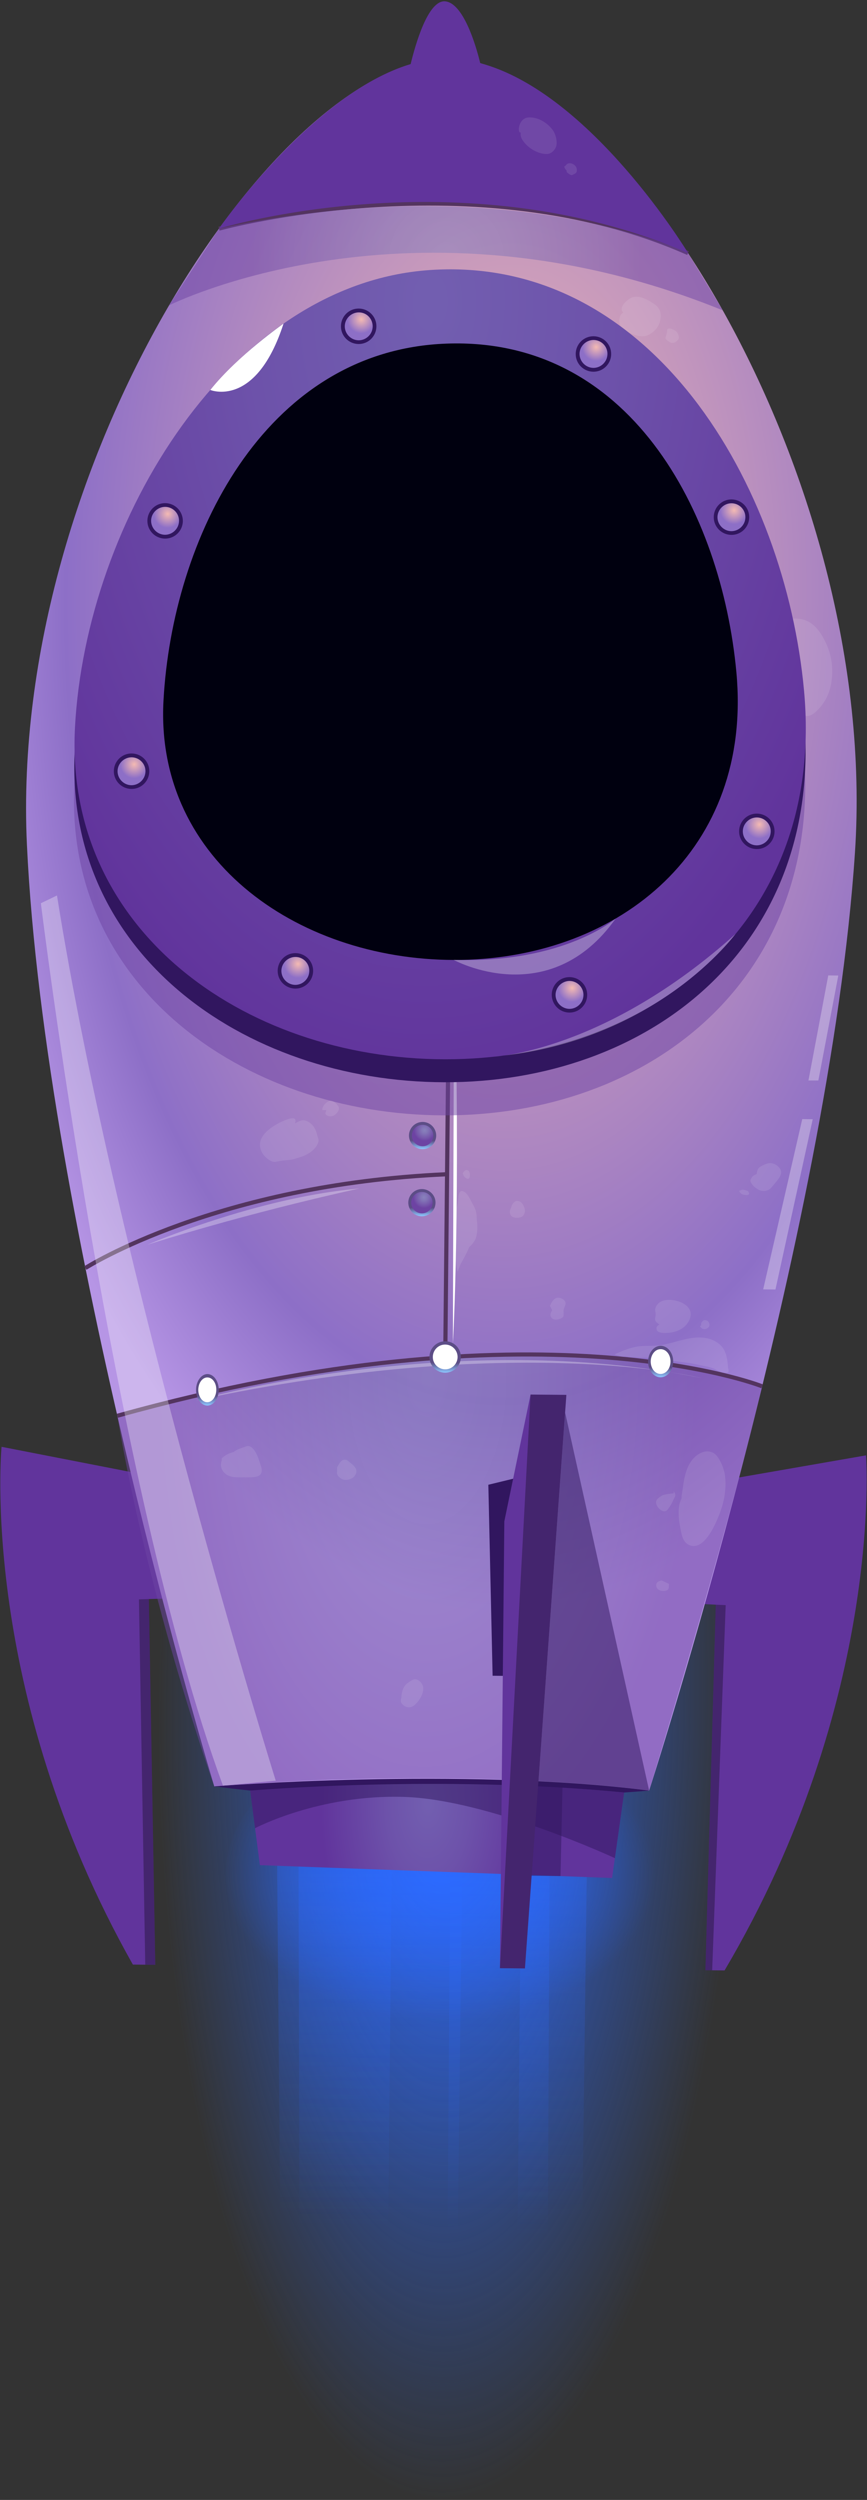 <?xml version="1.0" encoding="utf-8"?>
<!-- Generator: Adobe Illustrator 26.3.1, SVG Export Plug-In . SVG Version: 6.00 Build 0)  -->
<svg version="1.1" id="Layer_1" xmlns="http://www.w3.org/2000/svg" xmlns:xlink="http://www.w3.org/1999/xlink" x="0px" y="0px"
	 viewBox="0 0 77 222" style="enable-background:new 0 0 77 222;" xml:space="preserve">
<rect x="0" y="0" width="77" height="222" fill="#333333" stroke="none"/>
<style type="text/css">
	.st0{fill-rule:evenodd;clip-rule:evenodd;fill:url(#SVGID_1_);}
	.st1{fill-rule:evenodd;clip-rule:evenodd;fill:url(#SVGID_00000092421150842271770720000005582503323145944481_);}
	.st2{fill:url(#SVGID_00000021813912891224729190000016319877138001926590_);}
	.st3{fill:url(#SVGID_00000034795885538911273490000010314628841087528089_);}
	.st4{fill:url(#SVGID_00000133489968087480303420000007987066962981115526_);}
	.st5{fill:url(#SVGID_00000036223368077328867120000001888498842053328546_);}
	.st6{fill-rule:evenodd;clip-rule:evenodd;fill:#61349C;}
	.st7{fill-rule:evenodd;clip-rule:evenodd;fill:url(#SVGID_00000134239285105007665890000017024064863925692054_);}
	.st8{fill-rule:evenodd;clip-rule:evenodd;fill:#31165F;}
	.st9{fill:#53345F;}
	.st10{fill:#61349C;}
	.st11{opacity:0.5;fill-rule:evenodd;clip-rule:evenodd;fill:url(#SVGID_00000088832497964889528770000011652455307549112210_);}
	.st12{fill-rule:evenodd;clip-rule:evenodd;fill:url(#SVGID_00000068655320549918019460000005608612634703863220_);}
	.st13{opacity:0.5;fill-rule:evenodd;clip-rule:evenodd;fill:#31165F;}
	.st14{opacity:0.5;fill-rule:evenodd;clip-rule:evenodd;fill:url(#SVGID_00000111167685709795179520000016533030843770553741_);}
	.st15{fill-rule:evenodd;clip-rule:evenodd;fill:url(#SVGID_00000156569406705901541710000017118846444171150740_);}
	.st16{fill-rule:evenodd;clip-rule:evenodd;fill:url(#SVGID_00000079475648900402987800000018315957404493888437_);}
	.st17{fill-rule:evenodd;clip-rule:evenodd;fill:url(#SVGID_00000012470233656249217120000001682607261049020071_);}
	.st18{fill-rule:evenodd;clip-rule:evenodd;fill:url(#SVGID_00000002373734765783183790000001782908583517417604_);}
	.st19{opacity:0.3;fill-rule:evenodd;clip-rule:evenodd;}
	.st20{opacity:0.3;fill:#FFFFFF;}
	.st21{opacity:0.3;fill-rule:evenodd;clip-rule:evenodd;fill:#FFFFFF;}
	.st22{fill-rule:evenodd;clip-rule:evenodd;fill:#FFFFFF;}
	.st23{opacity:0.1;}
	.st24{fill-rule:evenodd;clip-rule:evenodd;fill:url(#SVGID_00000175310952249760960710000014584776783555642284_);}
	.st25{fill-rule:evenodd;clip-rule:evenodd;fill:url(#SVGID_00000025442039734087406910000008971740290655331758_);}
	.st26{fill-rule:evenodd;clip-rule:evenodd;fill:url(#SVGID_00000109006896747648244570000000661360374103352209_);}
	.st27{opacity:0.5;fill-rule:evenodd;clip-rule:evenodd;fill:url(#SVGID_00000107570544423362282110000017609110017008234372_);}
	.st28{fill-rule:evenodd;clip-rule:evenodd;fill:url(#SVGID_00000018205106693120345540000012468686151205225918_);}
	.st29{fill-rule:evenodd;clip-rule:evenodd;fill:url(#SVGID_00000100367095339158465810000003773912574067636879_);}
	.st30{fill-rule:evenodd;clip-rule:evenodd;fill:url(#SVGID_00000075130507696451288850000012853026146853321358_);}
	.st31{fill-rule:evenodd;clip-rule:evenodd;fill:url(#SVGID_00000180358033123742269450000010211297861231525552_);}
	.st32{fill-rule:evenodd;clip-rule:evenodd;fill:url(#SVGID_00000131361333400347190830000012224797912935809707_);}
	.st33{fill-rule:evenodd;clip-rule:evenodd;fill:url(#SVGID_00000061429627025569529500000011838137944817072283_);}
	.st34{fill-rule:evenodd;clip-rule:evenodd;fill:url(#SVGID_00000093885785920372502310000018413257941519592376_);}
	.st35{fill-rule:evenodd;clip-rule:evenodd;fill:url(#SVGID_00000024703018368722912690000008373059231903681714_);}
	.st36{fill-rule:evenodd;clip-rule:evenodd;fill:url(#SVGID_00000072245574186035696650000011129478144452256662_);}
	.st37{fill-rule:evenodd;clip-rule:evenodd;fill:url(#SVGID_00000060735284400184812560000003451304977364386445_);}
</style>
<g>
	
		<radialGradient id="SVGID_1_" cx="-3694.724" cy="-1699.192" r="11.976" gradientTransform="matrix(-0.011 1.094 -1.606 -0.016 -2730.587 4181.233)" gradientUnits="userSpaceOnUse">
		<stop  offset="0" style="stop-color:#2C6AFF"/>
		<stop  offset="1" style="stop-color:#2C6AFF;stop-opacity:0"/>
	</radialGradient>
	<path class="st0" d="M39.14,179.72c-10.63-0.1-19.18-6.05-19.11-13.29c0.07-7.23,8.74-13.02,19.37-12.91
		c10.63,0.1,19.18,6.05,19.11,13.29C58.43,174.04,49.76,179.82,39.14,179.72z"/>
	
		<radialGradient id="SVGID_00000070102757203182344190000007256780966692908443_" cx="-219.707" cy="-759.169" r="23.614" gradientTransform="matrix(1.094 0.011 -0.029 2.995 258.166 2427.452)" gradientUnits="userSpaceOnUse">
		<stop  offset="0" style="stop-color:#2C6AFF"/>
		<stop  offset="1" style="stop-color:#2C6AFF;stop-opacity:0"/>
	</radialGradient>
	<path style="fill-rule:evenodd;clip-rule:evenodd;fill:url(#SVGID_00000070102757203182344190000007256780966692908443_);" d="
		M65.77,151.41c-0.38,39.06-12.25,70.61-26.52,70.47c-14.27-0.14-25.52-31.93-25.14-70.99c0.38-39.06,12.25-70.61,26.52-70.47
		C54.89,80.56,66.15,112.35,65.77,151.41z"/>
	<g>
		
			<linearGradient id="SVGID_00000065787188807214637860000014052669049933139847_" gradientUnits="userSpaceOnUse" x1="-284.484" y1="-468.433" x2="-284.484" y2="-582.284" gradientTransform="matrix(1 9.800000e-03 -9.800000e-03 1 317.298 679.248)">
			<stop  offset="0.1" style="stop-color:#2C6AFF;stop-opacity:0"/>
			<stop  offset="1" style="stop-color:#2C6AFF"/>
		</linearGradient>
		<path style="fill:url(#SVGID_00000065787188807214637860000014052669049933139847_);" d="M24,95.07l0.98,112.84l26.65-3.98
			l1.39-108.28C53.02,95.65,31.87,92.66,24,95.07z"/>
		
			<linearGradient id="SVGID_00000161626807108001171650000004258409312286337211_" gradientUnits="userSpaceOnUse" x1="-292.088" y1="-467.161" x2="-292.088" y2="-582.892" gradientTransform="matrix(1 9.800000e-03 -9.800000e-03 1 317.298 679.248)">
			<stop  offset="0.1" style="stop-color:#2C6AFF;stop-opacity:0"/>
			<stop  offset="1" style="stop-color:#2C6AFF"/>
		</linearGradient>
		<polygon style="fill:url(#SVGID_00000161626807108001171650000004258409312286337211_);" points="26.62,209.19 26.34,94.06 
			35.5,93.54 34.38,207.81 		"/>
		
			<linearGradient id="SVGID_00000152243127778331903760000000434022819114451336_" gradientUnits="userSpaceOnUse" x1="-281.78" y1="-466.744" x2="-281.78" y2="-582.892" gradientTransform="matrix(1 9.800000e-03 -9.800000e-03 1 317.298 679.248)">
			<stop  offset="0.1" style="stop-color:#2C6AFF;stop-opacity:0"/>
			<stop  offset="1" style="stop-color:#2C6AFF"/>
		</linearGradient>
		<polygon style="fill:url(#SVGID_00000152243127778331903760000000434022819114451336_);" points="40.54,93.59 39.66,209.74 
			40.52,209.75 41.92,94.01 		"/>
		
			<linearGradient id="SVGID_00000054252665378200709330000015288671724341502857_" gradientUnits="userSpaceOnUse" x1="-274.65" y1="-466.487" x2="-274.65" y2="-581.923" gradientTransform="matrix(1 9.800000e-03 -9.800000e-03 1 317.298 679.248)">
			<stop  offset="0.1" style="stop-color:#2C6AFF;stop-opacity:0"/>
			<stop  offset="1" style="stop-color:#2C6AFF"/>
		</linearGradient>
		<polygon style="fill:url(#SVGID_00000054252665378200709330000015288671724341502857_);" points="46.98,94.62 45.85,210.06 
			48.61,208.5 49.13,95.17 		"/>
	</g>
	<path class="st6" d="M65.25,131.27l11.66-2.03c0,0,1.65,21.68-12.56,45.74l-1.7-0.02l0.92-32.46l-1.45-0.07L65.25,131.27z"/>
	<path class="st6" d="M12.08,130.81l-11.94-2.33c0,0-2.08,21.65,11.66,45.98l1.99,0.02L13.22,142l1.45-0.04L12.08,130.81z"/>
	
		<radialGradient id="SVGID_00000001659772042156415860000013659935410452581507_" cx="-171.858" cy="-4826.94" r="40.988" gradientTransform="matrix(1.254 0.012 -0.022 2.292 154.478 11118.037)" gradientUnits="userSpaceOnUse">
		<stop  offset="0" style="stop-color:#F4BAB3"/>
		<stop  offset="0.765" style="stop-color:#8D6FC7"/>
		<stop  offset="0.964" style="stop-color:#B695E5"/>
	</radialGradient>
	<path style="fill-rule:evenodd;clip-rule:evenodd;fill:url(#SVGID_00000001659772042156415860000013659935410452581507_);" d="
		M39.85,5.2C24.78,5.05,0.81,41.16,2.39,74.99c1.58,33.82,16.64,83.64,16.64,83.64l19.31,0.38l19.31,0c0,0,16.04-49.51,18.28-83.3
		C78.17,41.92,54.82,5.34,39.85,5.2z"/>
	<path class="st8" d="M19.03,158.63c0,0,22-1.74,38.62,0.38C57.65,159.01,36.06,160.93,19.03,158.63z"/>
	<g>
		<path class="st9" d="M61.03,22.64c-18.81-8.34-41.31-2.23-41.53-2.16l-0.1-0.35c0.23-0.06,22.85-6.21,41.78,2.18L61.03,22.64z"/>
	</g>
	<path class="st10" d="M42.65,5.61c-0.17-0.71-1.31-5.3-3.1-5.49c-1.55-0.16-2.68,3.93-3.08,5.57C27.74,8.3,19.45,20.3,19.45,20.3
		s21.43-6.56,41.66,2.17C61.11,22.47,52.49,8.22,42.65,5.61z"/>
	
		<radialGradient id="SVGID_00000163042458928654566770000006908568906775080861_" cx="-284.175" cy="-3993.75" r="24.424" gradientTransform="matrix(1 9.800000e-03 -0.018 1.841 250.234 7477.76)" gradientUnits="userSpaceOnUse">
		<stop  offset="0.022" style="stop-color:#8881BC"/>
		<stop  offset="0.287" style="stop-color:#8375B7"/>
		<stop  offset="0.766" style="stop-color:#7555AA"/>
		<stop  offset="0.994" style="stop-color:#6D43A3"/>
	</radialGradient>
	
		<path style="opacity:0.5;fill-rule:evenodd;clip-rule:evenodd;fill:url(#SVGID_00000163042458928654566770000006908568906775080861_);" d="
		M10.42,125.72c0,0,32.69-10.37,57.27-2.61c-3.35,14.09-10.04,35.9-10.04,35.9s-14.74-2.22-38.62-0.38
		C19.03,158.63,13.19,142.27,10.42,125.72z"/>
	<g>
		
			<rect x="20.09" y="100.68" transform="matrix(9.900505e-03 -1 1 9.900505e-03 -61.519 139.589)" class="st9" width="39.29" height="0.37"/>
	</g>
	<g>
		<path class="st9" d="M10.47,125.9l-0.1-0.35c37.4-10.44,57.19-2.69,57.39-2.61l-0.14,0.34C67.43,123.2,47.73,115.5,10.47,125.9z"
			/>
	</g>
	<g>
		<path class="st9" d="M7.68,112.76l-0.2-0.31c0.11-0.08,11.72-7.45,32.2-8.36l0.02,0.37C19.33,105.36,7.8,112.69,7.68,112.76z"/>
	</g>
	<polygon class="st8" points="43.75,148.81 43.37,131.85 48.02,130.72 47.39,148.85 	"/>
	
		<radialGradient id="SVGID_00000059293639462135482220000002967531498087494591_" cx="-283.752" cy="-3973.293" r="9.595" gradientTransform="matrix(1 9.800000e-03 -0.018 1.841 250.234 7477.76)" gradientUnits="userSpaceOnUse">
		<stop  offset="0.022" style="stop-color:#725EB0"/>
		<stop  offset="0.383" style="stop-color:#6D52AA"/>
		<stop  offset="0.994" style="stop-color:#61349C"/>
	</radialGradient>
	<path style="fill-rule:evenodd;clip-rule:evenodd;fill:url(#SVGID_00000059293639462135482220000002967531498087494591_);" d="
		M22.22,159.01c0,0,16.79-1.45,33.21,0.17l-1.07,7.59l-31.28-1.14L22.22,159.01z"/>
	<path class="st13" d="M22.65,162.35c0,0,5.7-3.02,13.23-2.78c7.53,0.23,18.73,5.44,18.73,5.44l0.82-5.83c0,0-17.9-1.92-33.21-0.17
		L22.65,162.35z"/>
	
		<radialGradient id="SVGID_00000168830164876172806660000002502351692702518455_" cx="-284.058" cy="-653.622" r="17.678" gradientTransform="matrix(1 9.800000e-03 -9.800000e-03 1 317.298 679.248)" gradientUnits="userSpaceOnUse">
		<stop  offset="0.022" style="stop-color:#8881BC"/>
		<stop  offset="0.287" style="stop-color:#8375B7"/>
		<stop  offset="0.766" style="stop-color:#7555AA"/>
		<stop  offset="0.994" style="stop-color:#6D43A3"/>
	</radialGradient>
	
		<path style="opacity:0.5;fill-rule:evenodd;clip-rule:evenodd;fill:url(#SVGID_00000168830164876172806660000002502351692702518455_);" d="
		M15.01,27.12c0,0,21.48-10.81,49.18,0.44l-3.08-5.09c0,0-15.99-7.69-41.66-2.17L15.01,27.12z"/>
	<g>
		
			<linearGradient id="SVGID_00000105403020966939285700000012449109960468609422_" gradientUnits="userSpaceOnUse" x1="-285.409" y1="-568.441" x2="-285.409" y2="-570.858" gradientTransform="matrix(1 9.800000e-03 -9.800000e-03 1 317.298 679.248)">
			<stop  offset="0" style="stop-color:#8DC7FF"/>
			<stop  offset="0.316" style="stop-color:#5C4D86"/>
		</linearGradient>
		<path style="fill-rule:evenodd;clip-rule:evenodd;fill:url(#SVGID_00000105403020966939285700000012449109960468609422_);" d="
			M38.68,106.81c-0.01,0.67-0.55,1.2-1.22,1.2s-1.2-0.55-1.2-1.22c0.01-0.67,0.55-1.2,1.22-1.2
			C38.15,105.6,38.69,106.15,38.68,106.81z"/>
		
			<radialGradient id="SVGID_00000119821964722210063140000004974332724538211255_" cx="-285.238" cy="-570.12" r="0.952" gradientTransform="matrix(1 9.800000e-03 -9.800000e-03 1 317.298 679.248)" gradientUnits="userSpaceOnUse">
			<stop  offset="0.022" style="stop-color:#8881BC"/>
			<stop  offset="0.288" style="stop-color:#8375B7"/>
			<stop  offset="0.77" style="stop-color:#7555AA"/>
			<stop  offset="1" style="stop-color:#6D43A3"/>
		</radialGradient>
		<path style="fill-rule:evenodd;clip-rule:evenodd;fill:url(#SVGID_00000119821964722210063140000004974332724538211255_);" d="
			M38.42,106.81c-0.01,0.53-0.44,0.95-0.96,0.94c-0.53-0.01-0.95-0.44-0.94-0.96c0.01-0.53,0.44-0.95,0.96-0.94
			C38.01,105.85,38.43,106.29,38.42,106.81z"/>
	</g>
	<g>
		
			<linearGradient id="SVGID_00000159429594950860184900000015937534028493719989_" gradientUnits="userSpaceOnUse" x1="-285.409" y1="-574.404" x2="-285.409" y2="-576.821" gradientTransform="matrix(1 9.800000e-03 -9.800000e-03 1 317.298 679.248)">
			<stop  offset="0" style="stop-color:#8DC7FF"/>
			<stop  offset="0.316" style="stop-color:#5C4D86"/>
		</linearGradient>
		<path style="fill-rule:evenodd;clip-rule:evenodd;fill:url(#SVGID_00000159429594950860184900000015937534028493719989_);" d="
			M38.74,100.85c-0.01,0.67-0.55,1.2-1.22,1.2c-0.67-0.01-1.2-0.55-1.2-1.22c0.01-0.67,0.55-1.2,1.22-1.2
			C38.21,99.64,38.74,100.18,38.74,100.85z"/>
		
			<radialGradient id="SVGID_00000078024115824557648970000012432178153592131508_" cx="-285.238" cy="-576.083" r="0.952" gradientTransform="matrix(1 9.800000e-03 -9.800000e-03 1 317.298 679.248)" gradientUnits="userSpaceOnUse">
			<stop  offset="0.022" style="stop-color:#8881BC"/>
			<stop  offset="0.288" style="stop-color:#8375B7"/>
			<stop  offset="0.77" style="stop-color:#7555AA"/>
			<stop  offset="1" style="stop-color:#6D43A3"/>
		</radialGradient>
		<path style="fill-rule:evenodd;clip-rule:evenodd;fill:url(#SVGID_00000078024115824557648970000012432178153592131508_);" d="
			M38.48,100.85c-0.01,0.53-0.44,0.95-0.96,0.94c-0.53-0.01-0.95-0.44-0.94-0.96c0.01-0.53,0.44-0.95,0.96-0.94
			C38.06,99.89,38.49,100.32,38.48,100.85z"/>
	</g>
	<polygon class="st19" points="12.9,174.47 13.79,174.48 13.22,142 12.34,142.03 	"/>
	<polygon class="st19" points="64.45,142.54 63.57,142.5 62.65,174.96 63.25,174.97 	"/>
	<polygon class="st6" points="47.12,123.84 44.79,135.1 44.4,174.78 46.62,174.8 50.3,123.87 	"/>
	<polygon class="st13" points="50.19,125.44 57.65,159.01 49.96,158.51 49.78,166.6 47.21,166.58 	"/>
	<polygon class="st20" points="67.78,114.5 71.25,99.38 72.18,99.39 68.87,114.51 	"/>
	<path class="st21" d="M24.49,158.13c0,0-14.08-45.04-19.43-78.61l-1.43,0.69c0,0,6.32,51.48,16.17,78.36L24.49,158.13z"/>
	<polygon class="st21" points="71.8,95.95 73.56,86.62 74.45,86.63 72.68,95.95 	"/>
	<path class="st21" d="M13.08,110.54c0,0,9.67-4.2,18.84-5C31.92,105.54,22.77,107.49,13.08,110.54z"/>
	<path class="st22" d="M40.33,84.88l-0.11,34.44C40.23,119.32,40.95,106.84,40.33,84.88z"/>
	<path class="st21" d="M17.39,124.36c0,0,22.99-6.51,44.93-1.98C62.32,122.39,46.07,118.23,17.39,124.36z"/>
	<g class="st23">
		<path class="st22" d="M38.58,87.61c-0.39,0.26-1.14,0.62-1.02,1.22c0.06,0.28,0.22,0.51,0.3,0.78c0.07,0.23,0.12,0.48,0.14,0.72
			c0.03,0.33,0.2,0.85,0.43,1.1c0.18,0.2,0.37,0,0.49-0.19c0.13-0.2,0.27-0.41,0.29-0.65c0.02-0.32,0.03-0.63,0.12-0.93
			c0.03-0.12,0.12-0.22,0.15-0.35c0.04-0.16,0.03-0.34,0.03-0.51C39.5,88.44,39.23,87.75,38.58,87.61z"/>
		<path class="st22" d="M36.96,92.52c-0.05-0.16-0.02-0.3,0.09-0.4c0.58,0.02,0.77,1.17,0.22,1.38c-0.63,0.25-0.7-0.61-0.5-0.99
			L36.96,92.52z"/>
		<path class="st22" d="M26.19,99.76c0.3-0.14,0.56-0.34,0.89-0.26c0.28,0.07,0.51,0.24,0.7,0.45c0.23,0.27,0.33,0.61,0.42,0.95
			c0.05,0.17,0.13,0.32,0.08,0.5c-0.19,0.68-0.97,1.16-1.59,1.35c-0.36,0.11-0.69,0.24-1.07,0.26c-0.26,0.02-0.52,0.05-0.77,0.09
			c-0.21,0.03-0.41,0.12-0.63,0.06c-0.16-0.04-0.36-0.18-0.49-0.28c-0.41-0.32-0.66-0.78-0.64-1.29c0.04-0.89,1.11-1.59,1.84-1.94
			C25.53,99.36,26.48,99,26.19,99.76z"/>
		<path class="st22" d="M28.99,98.58c-0.09,0.25-0.16,0.33,0.04,0.47c0.15,0.1,0.36,0.1,0.52,0.05c0.31-0.1,0.71-0.57,0.48-0.89
			c-0.12-0.16-0.39-0.45-0.58-0.47c-0.38-0.04-0.87,0.5-0.82,0.84L28.99,98.58z"/>
		<path class="st22" d="M40.53,107.39c-0.05,0.14-0.05,0.25-0.05,0.4c0,0.35-0.01,0.69-0.01,1.04c0,0.65-0.11,1.3-0.11,1.95
			c-0.01,0.47,0.07,0.94,0.14,1.41c0.03,0.24,0.08,0.49,0.13,0.73c0.06-0.02,0.07-0.13,0.09-0.19c0.08-0.18,0.13-0.38,0.23-0.55
			c0.22-0.39,0.43-0.79,0.62-1.19c0.03-0.07,0.05-0.16,0.1-0.23c0.06-0.08,0.16-0.16,0.23-0.24c0.12-0.14,0.24-0.3,0.32-0.47
			c0.17-0.41,0.18-0.9,0.17-1.34c-0.01-0.15-0.04-0.29-0.05-0.44c0-0.16,0-0.32-0.03-0.48c-0.04-0.34-0.21-0.66-0.38-0.96
			c-0.2-0.35-0.42-0.95-0.86-1.06c-0.22-0.05-0.3,0.19-0.33,0.36c-0.04,0.22-0.05,0.45-0.08,0.67
			C40.61,107.11,40.5,107.46,40.53,107.39z"/>
		<path class="st22" d="M41.02,104.32c0.1-0.16,0.23-0.46,0.48-0.41c0.24,0.05,0.25,0.4,0.22,0.59c-0.07,0.45-0.64-0.03-0.6-0.32
			L41.02,104.32z"/>
		<path class="st22" d="M45.41,107.2c-0.08,0.18-0.16,0.34-0.12,0.53c0.05,0.28,0.26,0.39,0.53,0.41c0.41,0.02,0.7-0.08,0.79-0.51
			c0.05-0.26-0.12-0.66-0.31-0.84c-0.09-0.09-0.21-0.13-0.34-0.14c-0.25-0.02-0.38,0.18-0.5,0.37L45.41,107.2z"/>
		<path class="st22" d="M54.58,120.27c0.63-0.28,1.26-0.55,1.94-0.68c0.6-0.11,1.2-0.05,1.8-0.1c0.85-0.07,1.63-0.35,2.45-0.54
			c0.73-0.17,1.42-0.26,2.15-0.08c0.55,0.14,1.14,0.51,1.4,1.03c0.16,0.32,0.25,0.69,0.29,1.04c0.02,0.17,0.03,0.33,0.05,0.5
			c0.01,0.11,0.05,0.18,0.05,0.3c-0.01,0.16-0.07,0.16-0.22,0.16c-0.29,0-0.5-0.04-0.75-0.19c-0.38-0.24-0.86-0.35-1.3-0.43
			c-0.43-0.08-0.85-0.19-1.29-0.25c-0.43-0.06-0.86-0.11-1.29-0.17c-0.37-0.05-0.74-0.12-1.11-0.18c-0.37-0.06-0.74-0.06-1.1-0.09
			c-0.31-0.03-0.61,0-0.92-0.03c-0.19-0.02-0.38-0.04-0.57-0.04c-0.16,0-0.29-0.01-0.44-0.04c-0.14-0.03-0.29,0-0.43-0.01
			C55.18,120.45,54.86,120.38,54.58,120.27z"/>
		<path class="st22" d="M58.56,117.61c-0.1,0.08-0.22,0.15-0.25,0.27c-0.01,0.05,0,0.14,0.01,0.19c0.06,0.28,0.52,0.3,0.74,0.3
			c0.62,0.01,1.34-0.18,1.79-0.62c0.29-0.28,0.56-0.78,0.48-1.2c-0.11-0.58-0.73-0.91-1.27-1.04c-0.5-0.12-1.2-0.15-1.59,0.24
			c-0.14,0.14-0.26,0.31-0.28,0.51c-0.01,0.15,0.04,0.3,0.04,0.46c0,0.21-0.11,0.38-0.01,0.59
			C58.31,117.44,58.43,117.54,58.56,117.61z"/>
		<path class="st22" d="M62.28,117.69c-0.03-0.17-0.02-0.19,0.08-0.32c0.09-0.12,0.19-0.17,0.34-0.13c0.24,0.06,0.38,0.34,0.27,0.56
			c-0.07,0.14-0.26,0.22-0.41,0.23c-0.18,0.01-0.33-0.12-0.39-0.28L62.28,117.69z"/>
		<path class="st22" d="M67.2,104.26c-0.26,0.11-0.35,0.15-0.48,0.38c-0.07,0.11-0.1,0.19-0.05,0.32c0.13,0.32,0.53,0.64,0.84,0.75
			c0.23,0.08,0.53,0.07,0.75-0.05c0.19-0.1,0.35-0.33,0.49-0.49c0.13-0.15,0.25-0.3,0.37-0.46c0.2-0.28,0.36-0.59,0.16-0.92
			c-0.18-0.29-0.56-0.52-0.91-0.5c-0.28,0.02-0.45,0.11-0.69,0.23C67.46,103.64,67.26,103.71,67.2,104.26z"/>
		<path class="st22" d="M65.93,105.64c0.19,0.02,0.37,0.07,0.53,0.15c-0.01,0.08,0.1,0.13,0.06,0.23c-0.05,0.14-0.28,0.1-0.39,0.09
			c-0.13-0.01-0.28-0.07-0.37-0.17c-0.03-0.04-0.19-0.2-0.06-0.21L65.93,105.64z"/>
		<path class="st22" d="M49.04,116.35c-0.12,0.21-0.25,0.45-0.05,0.68c0.19,0.22,0.55,0.17,0.78,0.07c0.12-0.06,0.27-0.12,0.28-0.26
			c0.02-0.14,0-0.3,0-0.45c0.01-0.35,0.37-0.6,0.05-0.93c-0.13-0.14-0.4-0.25-0.6-0.22c-0.35,0.07-0.53,0.43-0.66,0.73L49.04,116.35
			z"/>
		<path class="st22" d="M20.74,128.95c-0.41,0.09-0.76,0.28-1.05,0.56c0,0.05,0.01,0.1,0.01,0.16c-0.1,0.27-0.12,0.55,0.01,0.81
			c0.41,0.8,1.23,0.71,1.99,0.71c0.8,0,1.83,0.1,1.47-1.01c-0.16-0.51-0.39-1.34-0.86-1.67c-0.25-0.17-0.38-0.09-0.62-0.01
			C21.39,128.62,20.99,128.72,20.74,128.95L20.74,128.95z"/>
		<path class="st22" d="M29.94,130.3c0.13-0.22,0.31-0.64,0.63-0.67c0.26-0.03,0.34,0.12,0.53,0.26c0.4,0.3,0.79,0.68,0.38,1.2
			c-0.18,0.23-0.61,0.38-0.92,0.32c-0.27-0.05-0.71-0.38-0.62-0.69L29.94,130.3z"/>
		<path class="st22" d="M69.12,60.39c-0.3,0.61-0.33,0.64-0.16,1.26c0.13,0.47,0.21,0.99,0.55,1.36c0.46,0.48,1.09,0.37,1.67,0.5
			c0.45,0.1,0.71,0.14,1.11-0.17c0.38-0.29,0.77-0.76,1.01-1.18c0.79-1.37,0.78-3.39,0.16-4.81c-0.4-0.93-1.01-2-2.06-2.31
			c-0.88-0.26-1.9-0.07-2.53,0.61c-0.64,0.68-0.81,1.68-0.63,2.57c0.06,0.21,0.11,0.42,0.17,0.63c0.03,0.27,0.03,0.55,0.01,0.82
			C68.45,59.96,68.61,60.22,69.12,60.39z"/>
		<path class="st22" d="M67.42,62.74c0.58,0.47,0.49,0.39,0.58,0.98c0.04,0.26,0.14,0.32,0.08,0.56c-0.07,0.3-0.51,0.59-0.82,0.56
			c-0.25-0.02-0.63-0.5-0.72-0.69c-0.15-0.29-0.09-0.45,0.05-0.73L67.42,62.74z"/>
		<path class="st22" d="M8.71,62.02c-0.13,0.51-0.3,1.11,0.26,1.46c0.38,0.24,0.97,0.01,1.31-0.25c0.48-0.36,1-1.28,1.09-1.88
			c0.09-0.65-0.68-1.34-1.27-1.42c-1.2-0.16-1.86,1.74-1.94,2.64L8.71,62.02z"/>
		<path class="st22" d="M7.82,67.59c-0.07-0.14-0.35-0.56-0.3-0.74c0.02-0.08,0.12-0.1,0.16-0.16c0.15-0.24,0.32-0.46,0.6-0.5
			c0.59-0.1,1.07,0.13,1.36,0.65c0.19,0.35,0.19,0.7-0.1,0.98c-0.32,0.31-1,0.44-1.31,0.06L7.82,67.59z"/>
		<path class="st22" d="M60.6,132.83c-0.42,0.85-0.38,1.8-0.2,2.73c0.11,0.59,0.19,1.38,0.82,1.65c1.48,0.63,2.66-2.56,2.95-3.57
			c0.24-0.84,0.34-1.85,0.2-2.73c-0.09-0.54-0.5-1.61-1.02-1.89c-0.67-0.36-1.43,0.07-1.85,0.59c-0.96,1.22-0.73,2.8-1.19,4.19
			L60.6,132.83z"/>
		<path class="st22" d="M59.83,132.61c-0.16,0.02-0.84,0.07-1.07,0.22c-0.17,0.11-0.43,0.27-0.48,0.47
			c-0.07,0.27,0.12,0.55,0.31,0.72c0.12,0.11,0.35,0.24,0.53,0.17c0.14-0.05,0.25-0.24,0.33-0.35c0.15-0.2,0.26-0.44,0.37-0.68
			c0.05-0.11,0.12-0.22,0.15-0.34c0.04-0.19-0.09-0.26-0.14-0.42L59.83,132.61z"/>
		<path class="st22" d="M58.92,140.42c0.17,0.08,0.33,0.16,0.5,0.24c-0.04,0.2,0.04,0.43-0.16,0.55c-0.13,0.09-0.48,0.09-0.63,0.03
			c-0.22-0.08-0.36-0.25-0.35-0.48c0.01-0.27,0.25-0.37,0.49-0.41L58.92,140.42z"/>
		<path class="st22" d="M35.66,150.72c-0.08,0.24-0.11,0.43,0.08,0.63c0.28,0.29,0.7,0.36,1.02,0.11c0.44-0.34,0.93-1.1,0.81-1.69
			c-0.08-0.37-0.55-0.81-0.93-0.59c-0.19,0.11-0.45,0.26-0.6,0.42c-0.26,0.27-0.36,0.68-0.39,1.04L35.66,150.72z"/>
		<path class="st22" d="M55.35,27.75c-0.18,0.16-0.26,0.21-0.31,0.44c-0.05,0.25-0.08,0.5,0.07,0.73c0.28,0.46,1,0.77,1.51,0.89
			c0.47,0.11,0.84,0.06,1.23-0.22c0.44-0.31,0.72-0.7,0.8-1.24c0.08-0.56-0.02-0.97-0.5-1.31c-0.38-0.28-0.91-0.59-1.38-0.67
			c-0.44-0.07-0.74,0.04-1.08,0.32C55.39,26.95,55,27.4,55.35,27.75z"/>
		<path class="st22" d="M59.24,29.53c0.01-0.15-0.02-0.32,0.14-0.35c0.21-0.05,0.57,0.15,0.71,0.29c0.11,0.12,0.22,0.39,0.2,0.55
			c-0.02,0.13-0.15,0.24-0.25,0.32c-0.18,0.13-0.39,0.15-0.56,0.04c-0.12-0.08-0.43-0.24-0.37-0.42L59.24,29.53z"/>
		<path class="st22" d="M46.24,11.75c-0.01,0.27,0,0.4,0.13,0.63c0.2,0.33,0.5,0.63,0.82,0.84c0.42,0.28,0.95,0.49,1.46,0.45
			c0.36-0.03,0.72-0.44,0.77-0.78c0.07-0.41-0.08-1.01-0.33-1.34c-0.47-0.65-1.33-1.18-2.16-1.12
			C45.99,10.5,45.94,11.92,46.24,11.75z"/>
		<path class="st22" d="M50.32,15.14c-0.11-0.1-0.18-0.21-0.21-0.35c0.14-0.06,0.19-0.22,0.34-0.27c0.15-0.05,0.33-0.01,0.46,0.06
			c0.19,0.11,0.32,0.28,0.32,0.5c0.01,0.25-0.08,0.3-0.28,0.4c-0.15,0.07-0.18,0.11-0.33,0.02c-0.08-0.04-0.22-0.15-0.29-0.22
			L50.32,15.14z"/>
	</g>
	<g>
		
			<linearGradient id="SVGID_00000046318629869904796230000003036293879738302886_" gradientUnits="userSpaceOnUse" x1="-304.3" y1="-551.451" x2="-304.3" y2="-554.245" gradientTransform="matrix(1 9.800000e-03 -9.800000e-03 1 317.298 679.248)">
			<stop  offset="0" style="stop-color:#8DC7FF"/>
			<stop  offset="0.316" style="stop-color:#5C4D86"/>
		</linearGradient>
		<path style="fill-rule:evenodd;clip-rule:evenodd;fill:url(#SVGID_00000046318629869904796230000003036293879738302886_);" d="
			M19.43,123.43c-0.01,0.77-0.47,1.39-1.02,1.39c-0.56-0.01-1-0.64-1-1.41c0.01-0.77,0.47-1.39,1.02-1.39
			C18.99,122.03,19.43,122.66,19.43,123.43z"/>
		<path class="st22" d="M19.21,123.43c-0.01,0.61-0.37,1.1-0.81,1.09c-0.44,0-0.79-0.5-0.79-1.11c0.01-0.61,0.37-1.1,0.81-1.09
			C18.87,122.32,19.22,122.82,19.21,123.43z"/>
	</g>
	<g>
		
			<linearGradient id="SVGID_00000133520481780855451830000012973239365905166468_" gradientUnits="userSpaceOnUse" x1="-264.069" y1="-554.354" x2="-264.069" y2="-557.148" gradientTransform="matrix(1 9.800000e-03 -9.800000e-03 1 317.298 679.248)">
			<stop  offset="0" style="stop-color:#8DC7FF"/>
			<stop  offset="0.316" style="stop-color:#5C4D86"/>
		</linearGradient>
		<path style="fill-rule:evenodd;clip-rule:evenodd;fill:url(#SVGID_00000133520481780855451830000012973239365905166468_);" d="
			M59.79,120.92c-0.01,0.77-0.51,1.39-1.13,1.39c-0.62-0.01-1.11-0.64-1.1-1.41c0.01-0.77,0.51-1.39,1.13-1.39
			C59.3,119.52,59.8,120.15,59.79,120.92z"/>
		<path class="st22" d="M59.55,120.92c-0.01,0.61-0.4,1.1-0.89,1.09c-0.49,0-0.87-0.5-0.87-1.11c0.01-0.61,0.4-1.1,0.89-1.09
			C59.17,119.81,59.56,120.31,59.55,120.92z"/>
	</g>
	<g>
		
			<linearGradient id="SVGID_00000174562930463778187070000009106949457637649845_" gradientUnits="userSpaceOnUse" x1="-283.209" y1="-554.573" x2="-283.209" y2="-557.367" gradientTransform="matrix(1 9.800000e-03 -9.800000e-03 1 317.298 679.248)">
			<stop  offset="0" style="stop-color:#8DC7FF"/>
			<stop  offset="0.316" style="stop-color:#5C4D86"/>
		</linearGradient>
		<path style="fill-rule:evenodd;clip-rule:evenodd;fill:url(#SVGID_00000174562930463778187070000009106949457637649845_);" d="
			M40.93,120.52c-0.01,0.77-0.64,1.39-1.41,1.38c-0.77-0.01-1.39-0.64-1.38-1.41c0.01-0.77,0.64-1.39,1.41-1.38
			C40.32,119.11,40.94,119.74,40.93,120.52z"/>
		<path class="st22" d="M40.64,120.51c-0.01,0.61-0.5,1.1-1.11,1.09c-0.61-0.01-1.1-0.5-1.09-1.11c0.01-0.61,0.5-1.1,1.11-1.09
			C40.16,119.41,40.64,119.91,40.64,120.51z"/>
	</g>
	<g>
		
			<radialGradient id="SVGID_00000088846459263702299920000002091819189759920818_" cx="-284.193" cy="-612.504" r="33.796" gradientTransform="matrix(1 9.800000e-03 -9.800000e-03 1 317.298 679.248)" gradientUnits="userSpaceOnUse">
			<stop  offset="0.022" style="stop-color:#8881BC"/>
			<stop  offset="0.287" style="stop-color:#8375B7"/>
			<stop  offset="0.766" style="stop-color:#7555AA"/>
			<stop  offset="0.994" style="stop-color:#6D43A3"/>
		</radialGradient>
		
			<path style="opacity:0.5;fill-rule:evenodd;clip-rule:evenodd;fill:url(#SVGID_00000088846459263702299920000002091819189759920818_);" d="
			M38.13,28.95C20.41,30.16,7.6,51.14,6.61,69.55s15.72,29.82,33.67,29.49C58.24,98.7,73.22,86.5,71.36,66.32
			C69.69,48.07,57.8,27.62,38.13,28.95z"/>
		<path class="st8" d="M38.16,26.02C20.44,27.23,7.63,48.21,6.64,66.62S22.36,96.43,40.31,96.1c17.95-0.33,32.93-12.53,31.08-32.71
			C69.72,45.14,57.83,24.69,38.16,26.02z"/>
		
			<radialGradient id="SVGID_00000040562601481041773430000008922032544246009217_" cx="-239.015" cy="-4045.929" r="38.299" gradientTransform="matrix(1.096 0.011 -0.018 1.841 227.349 7478.003)" gradientUnits="userSpaceOnUse">
			<stop  offset="0.022" style="stop-color:#725EB0"/>
			<stop  offset="0.383" style="stop-color:#6D52AA"/>
			<stop  offset="0.994" style="stop-color:#61349C"/>
		</radialGradient>
		<path style="fill-rule:evenodd;clip-rule:evenodd;fill:url(#SVGID_00000040562601481041773430000008922032544246009217_);" d="
			M38.18,23.98C20.46,25.18,7.65,46.17,6.66,64.57C5.67,82.98,22.38,94.39,40.33,94.06c17.95-0.33,32.93-12.53,31.08-32.71
			C69.74,43.1,57.85,22.64,38.18,23.98z"/>
		
			<radialGradient id="SVGID_00000044886844855150912260000001671012037892483000_" cx="40.008" cy="57.871" r="35.742" fx="40.188" fy="22.129" gradientUnits="userSpaceOnUse">
			<stop  offset="0" style="stop-color:#2C0C49"/>
			<stop  offset="0.252" style="stop-color:#250A40"/>
			<stop  offset="0.662" style="stop-color:#130528"/>
			<stop  offset="1" style="stop-color:#00000F"/>
		</radialGradient>
		<path style="fill-rule:evenodd;clip-rule:evenodd;fill:url(#SVGID_00000044886844855150912260000001671012037892483000_);" d="
			M39.29,30.53C23.42,31.35,15.3,47.85,14.52,62.22c-0.78,14.37,12.36,23.28,26.46,23.02c14.1-0.26,25.88-9.78,24.42-25.54
			C64.08,45.46,55.87,29.68,39.29,30.53z"/>
		<g>
			<path class="st8" d="M13.26,68.5c-0.01,0.87-0.72,1.57-1.59,1.56c-0.87-0.01-1.57-0.72-1.56-1.59c0.01-0.87,0.72-1.57,1.59-1.56
				C12.57,66.92,13.27,67.63,13.26,68.5z"/>
			
				<radialGradient id="SVGID_00000070809002127160001340000008538986700224481414_" cx="-311.346" cy="-608.319" r="1.239" gradientTransform="matrix(1 9.800000e-03 -9.800000e-03 1 317.298 679.248)" gradientUnits="userSpaceOnUse">
				<stop  offset="0" style="stop-color:#F4BAB3"/>
				<stop  offset="1" style="stop-color:#8D6FC7"/>
			</radialGradient>
			<path style="fill-rule:evenodd;clip-rule:evenodd;fill:url(#SVGID_00000070809002127160001340000008538986700224481414_);" d="
				M12.92,68.5c-0.01,0.68-0.57,1.23-1.25,1.23c-0.68-0.01-1.23-0.57-1.23-1.25c0.01-0.68,0.57-1.23,1.25-1.23
				C12.38,67.26,12.93,67.82,12.92,68.5z"/>
		</g>
		<g>
			<path class="st8" d="M16.24,46.27c-0.01,0.87-0.72,1.57-1.59,1.56c-0.87-0.01-1.57-0.72-1.56-1.59c0.01-0.87,0.72-1.57,1.59-1.56
				C15.55,44.69,16.24,45.4,16.24,46.27z"/>
			
				<radialGradient id="SVGID_00000141446893106385485640000006193680326555892102_" cx="-308.587" cy="-630.584" r="1.239" gradientTransform="matrix(1 9.800000e-03 -9.800000e-03 1 317.298 679.248)" gradientUnits="userSpaceOnUse">
				<stop  offset="0" style="stop-color:#F4BAB3"/>
				<stop  offset="1" style="stop-color:#8D6FC7"/>
			</radialGradient>
			<path style="fill-rule:evenodd;clip-rule:evenodd;fill:url(#SVGID_00000141446893106385485640000006193680326555892102_);" d="
				M15.9,46.26c-0.01,0.68-0.57,1.23-1.25,1.23c-0.68-0.01-1.23-0.57-1.23-1.25c0.01-0.68,0.57-1.23,1.25-1.23
				C15.36,45.02,15.91,45.58,15.9,46.26z"/>
		</g>
		<g>
			<path class="st8" d="M27.81,86.23c-0.01,0.87-0.72,1.57-1.59,1.56c-0.87-0.01-1.57-0.72-1.56-1.59c0.01-0.87,0.72-1.57,1.59-1.56
				C27.12,84.65,27.82,85.36,27.81,86.23z"/>
			
				<radialGradient id="SVGID_00000183217283323767230360000004201691663179454868_" cx="-296.624" cy="-590.736" r="1.239" gradientTransform="matrix(1 9.800000e-03 -9.800000e-03 1 317.298 679.248)" gradientUnits="userSpaceOnUse">
				<stop  offset="0" style="stop-color:#F4BAB3"/>
				<stop  offset="1" style="stop-color:#8D6FC7"/>
			</radialGradient>
			<path style="fill-rule:evenodd;clip-rule:evenodd;fill:url(#SVGID_00000183217283323767230360000004201691663179454868_);" d="
				M27.47,86.23c-0.01,0.68-0.57,1.23-1.25,1.23c-0.68-0.01-1.23-0.57-1.23-1.25c0.01-0.68,0.57-1.23,1.25-1.23
				C26.93,84.98,27.48,85.54,27.47,86.23z"/>
		</g>
		<g>
			<path class="st8" d="M52.15,88.36c-0.01,0.87-0.72,1.57-1.59,1.56C49.69,89.91,49,89.2,49,88.33c0.01-0.87,0.72-1.57,1.59-1.56
				C51.46,86.78,52.16,87.49,52.15,88.36z"/>
			
				<radialGradient id="SVGID_00000051376720567537582450000008954493236326530208_" cx="-272.262" cy="-588.842" r="1.239" gradientTransform="matrix(1 9.800000e-03 -9.800000e-03 1 317.298 679.248)" gradientUnits="userSpaceOnUse">
				<stop  offset="0" style="stop-color:#F4BAB3"/>
				<stop  offset="1" style="stop-color:#8D6FC7"/>
			</radialGradient>
			<path style="fill-rule:evenodd;clip-rule:evenodd;fill:url(#SVGID_00000051376720567537582450000008954493236326530208_);" d="
				M51.82,88.36c-0.01,0.68-0.57,1.23-1.25,1.23c-0.68-0.01-1.23-0.57-1.23-1.25c0.01-0.68,0.57-1.23,1.25-1.23
				C51.27,87.12,51.82,87.68,51.82,88.36z"/>
		</g>
		<g>
			<path class="st8" d="M68.79,73.84c-0.01,0.87-0.72,1.57-1.59,1.56c-0.87-0.01-1.57-0.72-1.56-1.59c0.01-0.87,0.72-1.57,1.59-1.56
				C68.1,72.26,68.8,72.98,68.79,73.84z"/>
			
				<radialGradient id="SVGID_00000169528660919544385090000017273609512474576830_" cx="-255.768" cy="-603.523" r="1.239" gradientTransform="matrix(1 9.800000e-03 -9.800000e-03 1 317.298 679.248)" gradientUnits="userSpaceOnUse">
				<stop  offset="0" style="stop-color:#F4BAB3"/>
				<stop  offset="1" style="stop-color:#8D6FC7"/>
			</radialGradient>
			<path style="fill-rule:evenodd;clip-rule:evenodd;fill:url(#SVGID_00000169528660919544385090000017273609512474576830_);" d="
				M68.45,73.84c-0.01,0.68-0.57,1.23-1.25,1.23c-0.68-0.01-1.23-0.57-1.23-1.25c0.01-0.68,0.57-1.23,1.25-1.23
				C67.91,72.6,68.46,73.16,68.45,73.84z"/>
		</g>
		<g>
			<path class="st8" d="M66.54,45.94c-0.01,0.87-0.72,1.57-1.59,1.56c-0.87-0.01-1.57-0.72-1.56-1.59c0.01-0.87,0.72-1.57,1.59-1.56
				C65.85,44.36,66.55,45.07,66.54,45.94z"/>
			
				<radialGradient id="SVGID_00000029753775296379829410000002445590199201057178_" cx="-258.292" cy="-631.399" r="1.239" gradientTransform="matrix(1 9.800000e-03 -9.800000e-03 1 317.298 679.248)" gradientUnits="userSpaceOnUse">
				<stop  offset="0" style="stop-color:#F4BAB3"/>
				<stop  offset="1" style="stop-color:#8D6FC7"/>
			</radialGradient>
			<path style="fill-rule:evenodd;clip-rule:evenodd;fill:url(#SVGID_00000029753775296379829410000002445590199201057178_);" d="
				M66.2,45.94c-0.01,0.68-0.57,1.23-1.25,1.23c-0.68-0.01-1.23-0.57-1.23-1.25c0.01-0.68,0.57-1.23,1.25-1.23
				C65.66,44.7,66.21,45.26,66.2,45.94z"/>
		</g>
		<g>
			<path class="st8" d="M54.28,31.45c-0.01,0.87-0.72,1.57-1.59,1.56c-0.87-0.01-1.57-0.72-1.56-1.59c0.01-0.87,0.72-1.57,1.59-1.56
				C53.59,29.87,54.29,30.58,54.28,31.45z"/>
			
				<radialGradient id="SVGID_00000078739004456056727040000012084099146730451373_" cx="-270.687" cy="-645.774" r="1.239" gradientTransform="matrix(1 9.800000e-03 -9.800000e-03 1 317.298 679.248)" gradientUnits="userSpaceOnUse">
				<stop  offset="0" style="stop-color:#F4BAB3"/>
				<stop  offset="1" style="stop-color:#8D6FC7"/>
			</radialGradient>
			<path style="fill-rule:evenodd;clip-rule:evenodd;fill:url(#SVGID_00000078739004456056727040000012084099146730451373_);" d="
				M53.95,31.44c-0.01,0.68-0.57,1.23-1.25,1.23c-0.68-0.01-1.23-0.57-1.23-1.25c0.01-0.68,0.57-1.23,1.25-1.23
				C53.41,30.2,53.96,30.76,53.95,31.44z"/>
		</g>
		<g>
			<path class="st8" d="M33.43,28.99c-0.01,0.87-0.72,1.57-1.59,1.56c-0.87-0.01-1.57-0.72-1.56-1.59c0.01-0.87,0.72-1.57,1.59-1.56
				C32.74,27.41,33.44,28.12,33.43,28.99z"/>
			
				<radialGradient id="SVGID_00000137097875536590657160000007011863298451087498_" cx="-291.561" cy="-648.028" r="1.239" gradientTransform="matrix(1 9.800000e-03 -9.800000e-03 1 317.298 679.248)" gradientUnits="userSpaceOnUse">
				<stop  offset="0" style="stop-color:#F4BAB3"/>
				<stop  offset="1" style="stop-color:#8D6FC7"/>
			</radialGradient>
			<path style="fill-rule:evenodd;clip-rule:evenodd;fill:url(#SVGID_00000137097875536590657160000007011863298451087498_);" d="
				M33.1,28.99c-0.01,0.68-0.57,1.23-1.25,1.23c-0.68-0.01-1.23-0.57-1.23-1.25c0.01-0.68,0.57-1.23,1.25-1.23
				C32.56,27.74,33.1,28.3,33.1,28.99z"/>
		</g>
		<path class="st22" d="M18.68,34.63c0,0,4.05,1.68,6.5-5.89C25.19,28.74,21.13,31.56,18.68,34.63z"/>
		<path class="st21" d="M43.9,93.83c0,0,9.77-0.42,21.42-10.89C65.32,82.94,58.3,92.53,43.9,93.83z"/>
		<path class="st21" d="M40.29,85.24c0,0,8.48,4.66,14.39-3.67C54.68,81.57,50.11,85.57,40.29,85.24z"/>
		<g>
			<defs>
				<path id="SVGID_00000135650433709532178230000016651900951321600668_" d="M55.88,80.22C55.87,80.23,55.87,80.23,55.88,80.22
					l-0.03,0.03c-4.08,2.98-9.31,4.63-14.93,4.74c-13.42,0.24-27.13-9.1-26.39-22.77c0.26-4.6,1.34-9.28,3.29-13.52
					c3.81-8.39,10.95-15.04,21.49-15.78c15.57-1.09,23.6,14.21,24.86,27.77C64.96,69.39,61.52,76.09,55.88,80.22z"/>
			</defs>
			<clipPath id="SVGID_00000025440678235764041470000012254466660592699536_">
				<use xlink:href="#SVGID_00000135650433709532178230000016651900951321600668_"  style="overflow:visible;"/>
			</clipPath>
		</g>
	</g>
	<polygon class="st19" points="47.12,123.84 50.3,123.87 46.62,174.8 44.4,174.78 	"/>
</g>
</svg>
